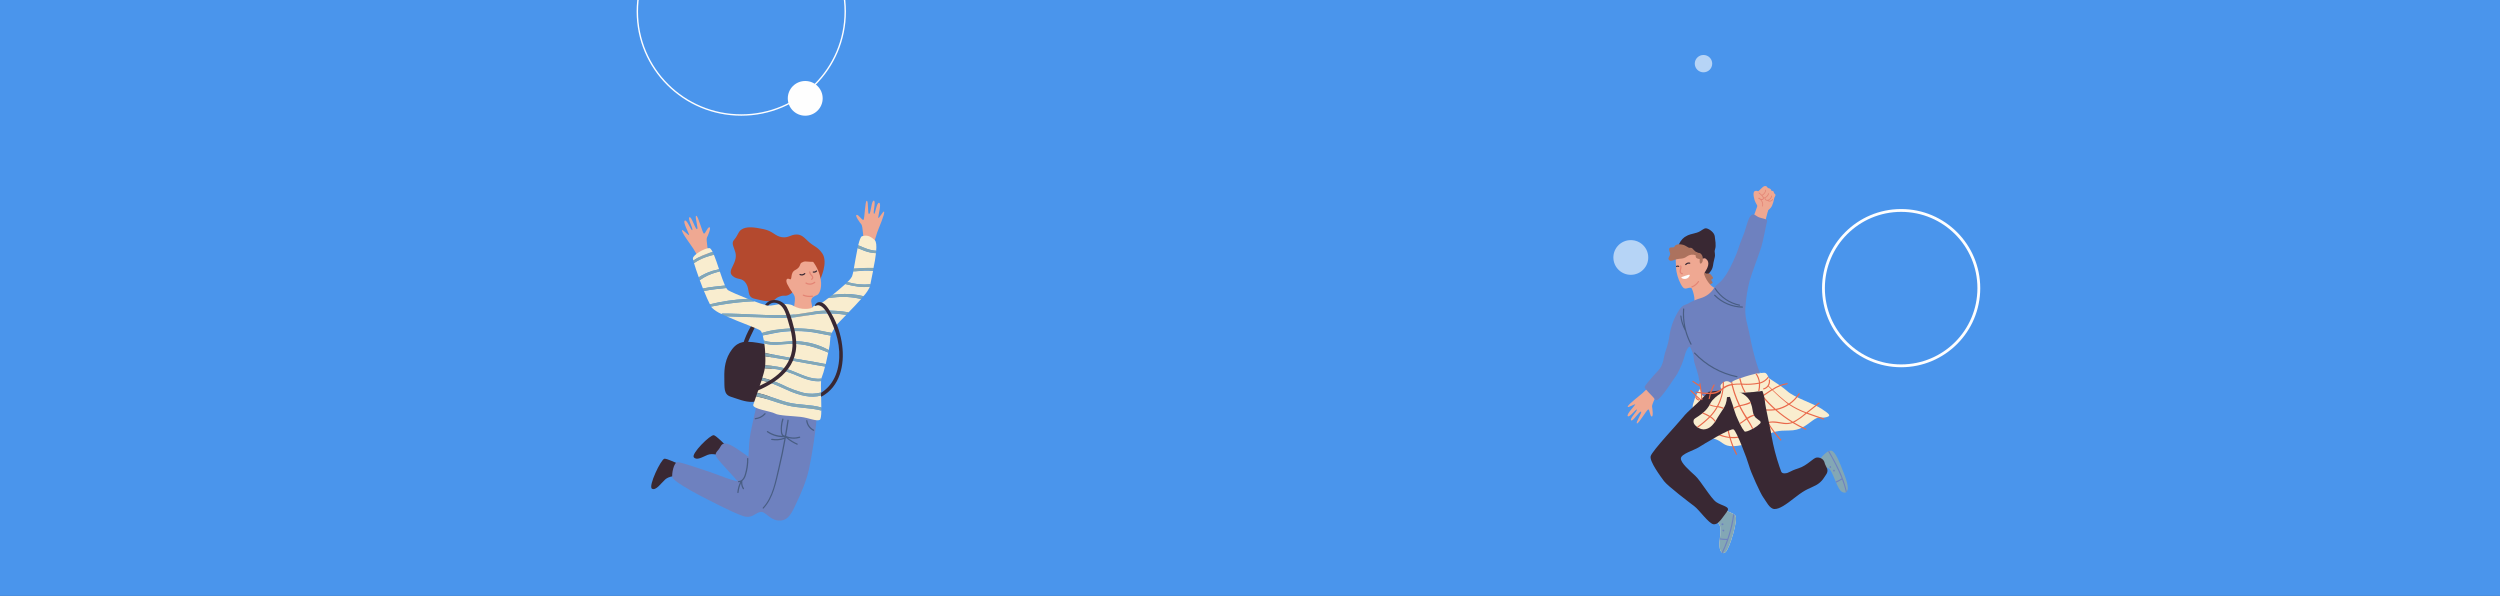 <svg width="860" height="205" viewBox="0 0 860 205" fill="none" xmlns="http://www.w3.org/2000/svg">
<rect x="0" y="0" width="860" height="205" fill="#333333" stroke="none"/>
<g clip-path="url(#clip0_593_6045)">
<rect width="860" height="205" fill="#4A95EC"/>
<circle cx="653.994" cy="99.12" r="26.724" stroke="#FEFEFE" stroke-width="0.972"/>
<g clip-path="url(#clip1_593_6045)">
<path d="M265.473 118.969C263.344 118.391 261.176 117.963 258.987 117.689C256.676 117.526 254.117 117.105 251.797 120.198C249.478 123.29 249.083 126.632 249.169 129.947C249.255 133.263 248.842 135.651 251.359 136.459C253.876 137.266 256.359 138.348 258.833 138.245C261.307 138.142 264.665 137.215 264.897 136.115C265.129 135.016 265.541 125.472 265.464 125.137C265.387 124.802 265.473 118.969 265.473 118.969Z" fill="#392833"/>
<path d="M254.855 120.858C255.826 117.165 257.321 113.127 259.855 110.172C260.233 109.734 260.842 110.293 260.619 110.765C258.901 114.201 257.132 117.431 256.152 121.211C256.106 121.383 255.992 121.529 255.838 121.618C255.683 121.706 255.5 121.73 255.328 121.683C255.156 121.636 255.009 121.523 254.921 121.369C254.832 121.214 254.808 121.03 254.855 120.858Z" fill="#392833"/>
<path d="M233.551 159.669C233.551 159.669 229.35 157.651 228.56 157.797C227.349 158.02 222.925 167.289 224.265 168.105C225.605 168.921 227.443 166.198 228.818 164.944C230.192 163.689 232.752 163.715 232.752 163.715L233.551 159.669Z" fill="#392833"/>
<path d="M249.598 153.14C249.598 153.14 246.333 149.816 245.543 149.704C244.323 149.498 237.692 156.095 238.671 157.306C239.65 158.517 241.643 157.212 243.37 156.499C245.096 155.786 247.484 156.679 247.484 156.679L249.598 153.14Z" fill="#392833"/>
<path d="M297.084 83.019C297.084 83.019 296.826 77.779 296.319 77.195C295.813 76.611 294 74.128 294.661 73.931C295.323 73.733 296.508 75.795 296.998 75.649C297.488 75.503 297.531 69.034 298.183 69.077C298.836 69.12 298.355 73.853 298.991 73.604C299.627 73.355 299.773 68.863 300.597 69.026C301.422 69.189 300.219 73.132 300.657 73.527C301.095 73.922 301.516 69.507 302.427 69.773C303.337 70.04 302.006 74.403 302.126 74.927C302.247 75.451 303.844 72.462 304.102 72.797C304.36 73.132 303.818 74.592 303.243 76.156C302.667 77.719 302.083 78.956 301.765 79.909C301.448 80.863 300.443 84.204 300.443 84.204L297.084 83.019Z" fill="#EFA892"/>
<path d="M243.774 87.562C243.774 87.562 242.812 82.408 243.182 81.73C243.551 81.051 244.728 78.208 244.041 78.173C243.353 78.139 242.683 80.398 242.168 80.364C241.653 80.329 240.132 74.041 239.496 74.239C238.861 74.436 240.433 78.921 239.754 78.826C239.076 78.732 237.907 74.385 237.177 74.737C236.447 75.089 238.483 78.646 238.148 79.135C237.813 79.625 236.361 75.424 235.571 75.888C234.78 76.352 237.048 80.295 237.04 80.793C237.031 81.291 234.78 78.792 234.626 79.178C234.471 79.565 235.313 80.896 236.215 82.245C237.117 83.594 237.985 84.71 238.517 85.561C239.05 86.411 240.785 89.426 240.785 89.426L243.774 87.562Z" fill="#EFA892"/>
<path d="M281.038 143.013C280.468 149.128 279.562 155.208 278.324 161.224C277.396 165.442 275.832 169.204 273.29 174.478C271.847 177.485 270.541 179.358 267.56 179.04C264.579 178.722 263.265 175.707 261.47 176.136C259.675 176.566 258.627 178.507 255.654 177.528C251.858 176.282 243.336 171.764 240.381 170.252C237.426 168.74 231.516 165.296 231.276 164.179C231.035 163.062 231.748 158.982 233.114 158.982C234.48 158.982 242.297 161.782 244.376 162.418C246.454 163.054 253.163 166.094 255.397 165.613C257.63 165.132 257.39 154.67 257.871 151.01C258.352 147.351 260.345 139.182 260.345 139.182L281.038 143.013Z" fill="#6E81BF"/>
<path d="M282.077 96.239C282.077 96.239 285.058 90.295 282.833 87.125C281.536 85.27 280.334 84.797 279.243 84.024C277.241 82.615 276.288 80.665 274.089 80.665C271.89 80.665 271.297 81.945 268.935 81.585C266.572 81.224 265.928 79.497 262.655 78.819C259.382 78.14 256.848 77.805 255.105 78.93C254.357 79.403 254.074 80.03 253.387 81.301C252.699 82.572 251.669 82.822 252.193 84.54C252.716 86.257 253.55 87.331 252.871 89.608C252.193 91.884 250.354 93.482 252.055 94.959C253.756 96.437 255.268 95.32 256.668 97.536C258.068 99.753 256.788 102.123 259.58 102.768C262.372 103.412 263.574 103.807 265.292 103.524C267.01 103.24 266.263 102.725 268.196 102.003C270.129 101.282 269.965 102.287 271.838 101.144C273.711 100.002 275.317 97.433 276.193 96.909C277.069 96.385 282.077 96.239 282.077 96.239Z" fill="#B4492E"/>
<path d="M278.211 88.344C280.015 90.098 281.329 92.292 282.025 94.71C283.125 98.601 281.939 101.092 281.115 101.47C280.29 101.848 279.01 102.2 279.044 103.643C279.224 104.994 279.538 106.323 279.981 107.612C279.981 107.612 276.081 109.33 275.394 109.433C274.706 109.536 272.731 107.715 272.731 107.715C272.731 107.715 273.744 103.36 273.366 102.028C272.988 100.697 271.236 99.211 270.282 98.592C269.329 97.974 268.152 96.737 268.204 95.406C268.255 94.074 267.937 91.291 269.922 89.856C271.906 88.422 274.878 87.15 275.995 87.15C276.847 87.286 277.629 87.707 278.211 88.344Z" fill="#EFA892"/>
<path d="M280.239 88.054C280.239 88.054 283.486 90.21 278.856 90.055C276.614 89.978 277.069 89.712 275.738 90.356C275.008 90.708 275.549 91.885 273.582 92.873C271.615 93.861 272.723 96.567 271.615 96.017C270.507 95.467 270.223 96.498 270.816 97.735C271.316 98.741 271.89 99.709 272.534 100.63L267.38 97.288L267.191 93.079C267.191 93.079 269.218 87.968 269.373 87.779C269.527 87.59 273.719 86.061 273.925 85.966C275.05 85.837 276.185 85.837 277.31 85.966C278.34 86.583 279.32 87.281 280.239 88.054Z" fill="#B4492E"/>
<path d="M266.46 163.611C266.46 163.611 255.379 155.433 252.235 153.586C248.842 151.585 248.24 152.908 247.682 153.947C247.124 154.987 246.17 155.425 246.17 156.524C246.17 157.624 251.599 162.958 254.554 166.472C256.505 168.732 258.703 170.767 261.108 172.536L266.46 163.611Z" fill="#6E81BF"/>
<path d="M288.356 101.239C287.712 101.29 287.059 101.35 286.415 101.428C287.935 100.225 289.533 98.851 290.805 97.717C293.614 98.404 296.491 99.048 299.274 98.576C298.702 99.783 297.952 100.898 297.05 101.883C294.212 101.162 291.27 100.944 288.356 101.239Z" fill="#F9EDCF"/>
<path d="M291.5 97.021C292.139 96.468 292.679 95.812 293.098 95.079C293.289 94.518 293.439 93.944 293.545 93.361C294.868 93.361 296.216 93.129 297.496 93.103C298.45 93.103 299.386 93.103 300.331 93.198C299.945 95.079 299.584 96.763 299.403 97.794C296.744 98.056 294.059 97.794 291.5 97.021Z" fill="#F9EDCF"/>
<path d="M274.449 129.336C276.871 130.367 279.766 131.449 282.446 131.106C282.386 132.059 282.403 133.468 282.446 135.023C280.479 135.538 278.418 135.576 276.433 135.135C273.954 134.488 271.549 133.581 269.26 132.429C267.015 131.358 264.663 130.528 262.242 129.955C262.552 128.967 262.809 128.074 262.964 127.378C263.017 127.157 263.057 126.933 263.084 126.708C264.494 126.697 265.902 126.807 267.293 127.034C269.758 127.527 272.159 128.3 274.449 129.336Z" fill="#F9EDCF"/>
<path d="M270.824 139.447C274.664 140.426 278.744 140.194 282.532 141.225C282.532 142.943 282.36 144.274 281.991 144.446C280.797 145.005 278.16 143.725 275.42 143.407C272.679 143.089 267.86 143.012 266.58 142.247C265.3 141.483 258.669 140.692 259.124 139.223C259.262 138.76 259.64 137.677 260.112 136.346C261.357 136.587 262.587 136.897 263.797 137.273C266.142 138.004 268.444 138.845 270.824 139.447Z" fill="#F9EDCF"/>
<path d="M293.717 92.407C294.094 90.354 294.533 87.605 295.014 85.346C295.795 85.672 296.594 85.999 297.419 86.291C298.672 86.767 299.996 87.034 301.336 87.081C301.164 88.679 300.855 90.517 300.477 92.192C299.773 92.192 299.068 92.192 298.372 92.192C296.869 92.149 295.28 92.372 293.717 92.407Z" fill="#F9EDCF"/>
<path d="M271.752 134.577C274.887 135.892 279.027 137.154 282.464 136.02C282.464 137.421 282.532 138.872 282.532 140.169C278.89 139.096 274.715 139.371 271.107 138.451C267.671 137.592 264.124 135.943 260.524 135.161C260.997 133.804 261.504 132.31 261.95 130.918C262.771 131.047 263.58 131.236 264.373 131.485C266.881 132.284 269.295 133.538 271.752 134.577Z" fill="#F9EDCF"/>
<path d="M240.191 88.568C239.933 88.697 239.254 89.169 238.473 89.607C238.403 89.373 238.363 89.13 238.352 88.886C238.438 87.64 242.347 85.338 244.022 85.338C244.348 85.338 244.726 85.853 245.13 86.678C244.391 86.867 243.661 87.099 242.965 87.348C242.015 87.693 241.088 88.101 240.191 88.568Z" fill="#F9EDCF"/>
<path d="M242.425 94.22C241.718 94.568 241.03 94.952 240.363 95.371C239.676 93.473 239.092 91.729 238.74 90.509C239.289 90.166 239.788 89.805 240.174 89.599C241.873 88.689 243.692 88.023 245.577 87.623C246.144 88.98 246.754 90.793 247.355 92.605C246.454 92.889 245.431 93.052 245.113 93.155C244.191 93.441 243.293 93.797 242.425 94.22Z" fill="#F9EDCF"/>
<path d="M240.723 96.375C242.412 95.165 244.303 94.267 246.307 93.721C246.642 93.635 247.123 93.523 247.613 93.377C248.231 95.224 248.841 96.993 249.399 98.222C246.874 98.488 244.314 98.737 241.806 99.227C241.436 98.273 241.067 97.311 240.723 96.375Z" fill="#F9EDCF"/>
<path d="M296.534 81.266C297.969 80.862 299.171 80.948 300.924 82.623C301.456 83.121 301.551 84.496 301.413 86.24C299.266 86.171 297.256 85.269 295.228 84.367C295.641 82.632 296.087 81.395 296.534 81.266Z" fill="#F9EDCF"/>
<path d="M250.438 99.813C251.297 100.346 254.338 101.651 257.311 102.837H256.769C252.534 103.05 248.329 103.665 244.211 104.675C243.618 103.55 242.896 101.909 242.166 100.105C244.692 99.607 247.269 99.332 249.846 99.074C249.984 99.363 250.186 99.616 250.438 99.813Z" fill="#F9EDCF"/>
<path d="M277.654 114.062C280.411 114.311 283.048 115.024 285.771 115.462C285.644 115.874 285.583 116.303 285.591 116.734C285.533 117.974 285.366 119.207 285.093 120.419C281.769 118.6 278.072 117.565 274.287 117.395C270.584 117.163 266.306 118.452 262.759 117.137C262.667 116.559 262.547 115.985 262.398 115.419C264.846 114.981 267.234 114.328 269.734 114.096C272.367 113.844 275.018 113.833 277.654 114.062Z" fill="#F9EDCF"/>
<path d="M259.536 103.669C260.964 104.255 262.438 104.724 263.943 105.069C265.936 105.31 266.339 104.665 269.372 104.588C272.404 104.511 273.022 105.275 273.022 105.275C274.278 105.959 275.691 106.299 277.12 106.263C279.697 106.263 279.86 105.275 279.86 105.275C280.482 105.209 281.091 105.058 281.673 104.829C282.82 104.147 283.917 103.383 284.954 102.544C285.572 102.458 286.2 102.389 286.818 102.329C289.954 101.945 293.134 102.126 296.207 102.862C294.901 104.365 293.355 105.988 291.912 107.44C289.14 106.976 286.329 106.781 283.519 106.856C279.705 107.002 276.003 108.059 272.198 108.291C264.346 108.772 256.435 107.835 248.575 107.87C248.511 107.866 248.447 107.878 248.388 107.905C248.33 107.932 248.279 107.973 248.24 108.024C247.002 107.519 245.869 106.788 244.898 105.868C244.8 105.738 244.708 105.604 244.623 105.464C248.821 104.607 253.071 104.033 257.345 103.746C258.093 103.703 258.814 103.686 259.536 103.669Z" fill="#F9EDCF"/>
<path d="M271.924 109.262C275.738 109.056 279.44 108.016 283.246 107.827C285.875 107.765 288.505 107.931 291.105 108.325C289.302 110.172 287.884 111.598 287.747 111.873C287.498 112.38 286.673 113.359 286.123 114.536C285.006 114.373 283.881 114.115 282.687 113.883C280.344 113.404 277.965 113.116 275.575 113.024C273.03 112.915 270.48 113.03 267.955 113.368C265.969 113.567 264.009 113.97 262.105 114.57C262.013 114.245 261.838 113.95 261.598 113.711C260.739 113.033 254.563 110.894 249.942 108.832C253.489 109.013 257.054 109.038 260.593 109.142C264.382 109.262 268.161 109.451 271.924 109.262Z" fill="#F9EDCF"/>
<path d="M271.761 118.29C276.52 118.127 280.651 119.458 284.912 121.296C284.646 122.585 284.337 123.959 284.053 125.239C280.17 124.457 276.228 123.873 272.336 123.178C269.312 122.645 266.28 121.975 263.239 121.46C263.179 120.317 263.076 119.166 262.93 118.109C265.662 119.037 268.797 118.393 271.761 118.29Z" fill="#F9EDCF"/>
<path d="M283.804 126.098C283.511 127.409 283.121 128.695 282.635 129.947C282.595 130.031 282.566 130.121 282.55 130.213C278.864 130.711 275.36 128.607 271.821 127.327C269.063 126.328 266.162 125.783 263.23 125.712C263.298 124.66 263.312 123.605 263.273 122.551C266.417 123.118 269.596 123.547 272.722 124.106C276.382 124.724 280.084 125.514 283.804 126.098Z" fill="#F9EDCF"/>
<path d="M282.532 140.185C282.532 140.554 282.532 140.906 282.532 141.241C278.744 140.21 274.664 140.442 270.824 139.463C268.444 138.862 266.142 138.02 263.797 137.29C262.587 136.913 261.357 136.603 260.112 136.362C260.241 135.975 260.378 135.58 260.524 135.168C264.124 135.95 267.68 137.582 271.107 138.458C274.715 139.369 278.907 139.094 282.532 140.185Z" fill="#83A7B5"/>
<path d="M276.45 135.135C278.435 135.576 280.496 135.538 282.463 135.023V136.02C279.027 137.136 274.886 135.891 271.751 134.577C269.294 133.537 266.915 132.283 264.372 131.476C263.58 131.227 262.77 131.037 261.95 130.909C262.061 130.582 262.156 130.264 262.259 129.955C264.679 130.529 267.032 131.358 269.277 132.429C271.566 133.582 273.97 134.489 276.45 135.135Z" fill="#83A7B5"/>
<path d="M282.55 130.213C282.499 130.497 282.464 130.784 282.447 131.072C279.767 131.416 276.872 130.334 274.449 129.303C272.164 128.273 269.769 127.507 267.311 127.018C265.92 126.79 264.512 126.681 263.102 126.691C263.145 126.382 263.179 126.047 263.205 125.678C266.137 125.749 269.038 126.294 271.795 127.293C275.36 128.607 278.865 130.737 282.55 130.213Z" fill="#83A7B5"/>
<path d="M275.599 112.973C277.989 113.065 280.368 113.352 282.711 113.832C283.88 114.064 285.005 114.322 286.147 114.485C286.003 114.789 285.886 115.105 285.795 115.43C283.072 114.992 280.435 114.279 277.678 114.03C275.043 113.789 272.392 113.789 269.758 114.03C267.258 114.262 264.87 114.889 262.422 115.353C262.347 115.062 262.259 114.775 262.155 114.494C264.059 113.893 266.019 113.49 268.005 113.291C270.522 112.963 273.063 112.857 275.599 112.973Z" fill="#83A7B5"/>
<path d="M257.312 102.818C258.068 103.11 258.816 103.402 259.537 103.677C258.816 103.677 258.094 103.677 257.381 103.746C253.107 104.033 248.856 104.607 244.659 105.464C244.522 105.241 244.376 104.983 244.212 104.674C248.331 103.664 252.536 103.048 256.771 102.836L257.312 102.818Z" fill="#83A7B5"/>
<path d="M286.818 102.33C286.2 102.39 285.573 102.458 284.954 102.544C285.418 102.192 285.899 101.814 286.389 101.428C287.033 101.35 287.686 101.29 288.33 101.239C291.245 100.955 294.188 101.185 297.023 101.917C296.766 102.226 296.491 102.544 296.164 102.862C293.105 102.131 289.941 101.951 286.818 102.33Z" fill="#83A7B5"/>
<path d="M290.779 97.715L291.5 97.019C294.061 97.781 296.746 98.032 299.403 97.758C299.403 97.956 299.343 98.136 299.326 98.282C299.31 98.393 299.284 98.502 299.249 98.609C296.466 99.047 293.588 98.403 290.779 97.715Z" fill="#83A7B5"/>
<path d="M249.4 98.205C249.533 98.499 249.682 98.786 249.847 99.064C247.27 99.322 244.693 99.597 242.167 100.095L241.806 99.236C244.315 98.721 246.875 98.471 249.4 98.205Z" fill="#83A7B5"/>
<path d="M240.724 96.377C240.595 96.042 240.475 95.716 240.363 95.389C241.03 94.97 241.718 94.585 242.425 94.238C243.293 93.815 244.192 93.459 245.114 93.173C245.431 93.07 246.454 92.906 247.356 92.623L247.613 93.379C247.124 93.525 246.643 93.637 246.308 93.723C244.303 94.269 242.413 95.167 240.724 96.377Z" fill="#83A7B5"/>
<path d="M238.739 90.509C238.636 90.165 238.559 89.856 238.499 89.65C239.254 89.212 239.933 88.739 240.217 88.611C241.122 88.142 242.057 87.735 243.017 87.391C243.713 87.142 244.443 86.91 245.182 86.721C245.319 86.996 245.465 87.313 245.603 87.666C243.717 88.066 241.898 88.731 240.199 89.641C239.787 89.805 239.289 90.165 238.739 90.509Z" fill="#83A7B5"/>
<path d="M272.233 108.29C276.038 108.058 279.741 107.002 283.555 106.856C286.365 106.78 289.175 106.976 291.947 107.44L291.088 108.299C288.488 107.905 285.858 107.738 283.228 107.8C279.423 107.989 275.721 109.029 271.907 109.235C268.093 109.441 264.364 109.235 260.602 109.115C257.063 109.012 253.498 108.986 249.95 108.806C249.358 108.539 248.791 108.282 248.232 108.015C248.271 107.964 248.322 107.923 248.381 107.896C248.439 107.869 248.503 107.857 248.567 107.861C256.47 107.835 264.382 108.771 272.233 108.29Z" fill="#83A7B5"/>
<path d="M274.285 117.395C278.072 117.568 281.768 118.605 285.092 120.427C285.035 120.708 284.974 120.994 284.911 121.287C280.616 119.448 276.519 118.117 271.76 118.28C268.796 118.383 265.661 119.027 262.895 118.091C262.852 117.756 262.809 117.438 262.758 117.129C266.305 118.452 270.583 117.163 274.285 117.395Z" fill="#83A7B5"/>
<path d="M284.018 125.239C283.949 125.531 283.88 125.815 283.803 126.098C280.083 125.514 276.381 124.758 272.687 124.106C269.569 123.547 266.391 123.118 263.238 122.551C263.238 122.19 263.238 121.821 263.195 121.451C266.236 121.975 269.268 122.645 272.292 123.169C276.192 123.865 280.135 124.458 284.018 125.239Z" fill="#83A7B5"/>
<path d="M293.51 93.325C293.562 93.033 293.622 92.733 293.682 92.406C295.245 92.406 296.835 92.148 298.381 92.148C299.077 92.148 299.781 92.148 300.485 92.148C300.417 92.475 300.356 92.801 300.296 93.119C299.351 93.059 298.415 93.007 297.462 93.025C296.216 93.093 294.867 93.308 293.51 93.325Z" fill="#83A7B5"/>
<path d="M295.013 85.347C295.082 85.011 295.159 84.676 295.228 84.367C297.255 85.226 299.266 86.171 301.413 86.24C301.413 86.515 301.413 86.798 301.336 87.099C299.996 87.052 298.672 86.785 297.419 86.308C296.594 85.999 295.795 85.673 295.013 85.347Z" fill="#83A7B5"/>
<path d="M282.438 135.135C287.265 132.12 288.94 126.605 288.7 120.996C288.533 117.963 287.835 114.982 286.638 112.191C285.779 110.138 283.486 103.91 280.539 105.164C279.869 105.448 280.754 104.125 281.501 103.979C283.546 103.566 284.937 106.066 286.097 108.05C288.025 111.385 289.258 115.076 289.722 118.9C290.581 125.548 288.923 133.03 282.678 136.381C282.604 136.422 282.522 136.448 282.438 136.458V135.135Z" fill="#392833"/>
<path d="M255.551 134.835C262.26 132.722 270 129.337 272.147 121.95C273.264 118.127 272.259 114.133 271.091 110.439C270.558 108.721 270.111 106.694 268.857 105.362C267.414 103.825 265.516 103.696 264.261 105.113C264.261 105.113 264.021 105.113 263.737 105.045C263.454 104.976 263.179 104.916 263.179 104.916C264.828 102.27 269.046 102.82 270.67 105.672C271.635 107.621 272.371 109.677 272.86 111.796C273.606 114.18 273.96 116.669 273.908 119.167C273.401 128.822 263.987 133.546 255.869 136.098C255.096 136.338 254.761 135.084 255.551 134.835Z" fill="#392833"/>
<path d="M262.398 174.633C265.834 170.973 266.693 165.381 267.818 160.691C268.574 157.478 269.238 154.251 269.811 151.01C268.402 151.504 266.889 151.622 265.421 151.353C265.146 151.302 265.267 150.881 265.542 150.933C267.004 151.198 268.512 151.053 269.897 150.512V150.391C267.758 150.495 265.645 149.891 263.884 148.673C263.652 148.51 263.884 148.132 264.107 148.295C265.579 149.308 267.312 149.875 269.098 149.928C268.795 149.549 268.626 149.081 268.617 148.596C268.47 147.087 268.634 145.564 269.098 144.121C269.184 143.854 269.605 143.966 269.519 144.241C269.249 145.077 269.079 145.942 269.012 146.818C268.969 147.522 268.806 149.627 269.802 149.799C269.854 149.777 269.913 149.777 269.965 149.799H270.026C270.329 148.035 270.615 146.268 270.885 144.499C270.885 144.224 271.34 144.344 271.305 144.619C271.048 146.406 270.773 148.201 270.446 149.988C271.901 150.592 273.522 150.665 275.025 150.194C275.291 150.117 275.403 150.537 275.137 150.615C273.836 151.021 272.446 151.041 271.134 150.675C272.112 151.457 273.19 152.107 274.338 152.608C274.595 152.719 274.338 153.089 274.123 152.977C272.746 152.379 271.471 151.571 270.343 150.58C269.699 154.248 268.952 157.899 268.076 161.524C266.967 166.077 266.04 171.3 262.741 174.847C262.518 175.148 262.209 174.839 262.398 174.633Z" fill="#485D83"/>
<path d="M277.756 144.704C277.84 145.37 278.09 146.003 278.481 146.548C278.873 147.092 279.394 147.53 279.998 147.822C280.247 147.943 279.998 148.321 279.774 148.2C279.106 147.869 278.531 147.375 278.102 146.764C277.673 146.154 277.403 145.446 277.318 144.704C277.283 144.429 277.721 144.429 277.756 144.704Z" fill="#485D83"/>
<path d="M259.82 143.819C261.054 143.688 262.194 143.099 263.016 142.17C263.205 141.963 263.514 142.273 263.325 142.479C262.418 143.485 261.168 144.116 259.82 144.248C259.537 144.283 259.537 143.845 259.82 143.819Z" fill="#485D83"/>
<path d="M254.615 165.82C254.439 165.874 254.257 165.905 254.074 165.915C253.79 165.915 253.79 165.494 254.074 165.476C255.792 165.399 256.247 163.243 256.556 161.886C256.865 160.516 257.012 159.115 256.994 157.711C257.004 157.66 257.032 157.615 257.072 157.582C257.111 157.549 257.162 157.531 257.213 157.531C257.265 157.531 257.315 157.549 257.355 157.582C257.395 157.615 257.422 157.66 257.432 157.711C257.47 159.689 257.18 161.66 256.573 163.544C256.365 164.307 255.927 164.988 255.319 165.494C255.337 165.513 255.352 165.536 255.36 165.561C255.369 165.586 255.373 165.613 255.371 165.64C255.286 166.465 255.483 167.294 255.929 167.993C256.075 168.234 255.706 168.449 255.551 168.217C255.175 167.617 254.96 166.931 254.924 166.224C254.458 167.229 254.167 168.307 254.065 169.411C254.065 169.686 253.61 169.694 253.635 169.411C253.735 168.163 254.067 166.945 254.615 165.82Z" fill="#485D83"/>
<path d="M278.735 93.498C278.81 93.88 278.995 94.233 279.267 94.512C279.452 94.676 279.603 94.874 279.714 95.096C279.8 95.309 279.804 95.547 279.724 95.763C279.645 95.978 279.488 96.157 279.285 96.264C279.236 96.286 279.181 96.289 279.131 96.273C279.08 96.257 279.037 96.222 279.01 96.176C278.984 96.13 278.975 96.076 278.986 96.024C278.997 95.972 279.027 95.926 279.07 95.895C279.766 95.465 279.01 94.924 278.726 94.546C278.517 94.271 278.375 93.95 278.314 93.61C278.254 93.343 278.675 93.223 278.735 93.498Z" fill="#E38474"/>
<path d="M277.361 97.175C277.784 97.436 278.278 97.554 278.773 97.514C279.267 97.474 279.736 97.277 280.11 96.952C280.325 96.78 280.634 97.081 280.42 97.261C279.974 97.651 279.416 97.89 278.827 97.942C278.237 97.995 277.645 97.859 277.138 97.553C277.099 97.519 277.073 97.472 277.065 97.42C277.057 97.369 277.067 97.316 277.093 97.271C277.12 97.226 277.161 97.192 277.21 97.175C277.259 97.157 277.313 97.157 277.361 97.175Z" fill="#E38474"/>
<path d="M279.766 93.378C279.94 93.414 280.12 93.404 280.289 93.348C280.458 93.292 280.609 93.193 280.728 93.06C280.925 92.863 281.192 93.198 281.003 93.404C280.842 93.562 280.646 93.68 280.431 93.748C280.216 93.817 279.988 93.834 279.766 93.799C279.482 93.799 279.525 93.326 279.766 93.378Z" fill="#392833"/>
<path d="M275.307 94.239C275.53 94.345 275.78 94.378 276.022 94.333C276.264 94.288 276.486 94.168 276.656 93.99C276.845 93.784 277.189 94.041 277 94.248C276.773 94.503 276.471 94.679 276.137 94.75C275.803 94.821 275.455 94.784 275.144 94.643C274.887 94.531 275.05 94.127 275.307 94.239Z" fill="#392833"/>
<path d="M276.399 101.333C277.358 101.742 278.415 101.861 279.44 101.677C279.715 101.677 279.818 102.055 279.535 102.107C278.435 102.306 277.3 102.181 276.27 101.746C276.013 101.634 276.141 101.222 276.399 101.333Z" fill="#E38474"/>
</g>
<g clip-path="url(#clip2_593_6045)">
<path d="M570.32 134.787C570.32 134.787 568.15 139.167 568.302 139.871C568.455 140.576 568.799 143.427 568.174 143.282C567.55 143.138 567.518 140.936 567.045 140.84C566.573 140.744 563.61 145.989 563.098 145.645C562.585 145.3 565.123 141.681 564.491 141.593C563.858 141.505 561.704 145.108 561.104 144.596C560.503 144.083 563.274 141.393 563.098 140.904C562.921 140.416 560.551 143.771 559.959 143.162C559.366 142.554 562.361 139.583 562.513 139.159C562.665 138.734 559.983 140.384 559.935 139.959C559.887 139.535 560.984 138.63 562.145 137.613C563.306 136.596 564.355 135.852 565.051 135.211C565.748 134.57 568.062 132.32 568.062 132.32L570.32 134.787Z" fill="#EFA892"/>
<path d="M604.873 69.928L602.887 75.469L606.931 77.303L608.204 72.434L607.684 70.528L604.873 69.928Z" fill="#EFA892"/>
<path d="M626.085 157.952L626.662 160.827C627.211 160.618 627.818 160.618 628.368 160.827C628.57 160.886 628.767 160.959 628.96 161.043C629.705 161.363 630.45 163.205 631.218 165.047C631.218 165.127 631.29 165.215 631.322 165.303L631.466 165.655C631.523 165.784 631.579 165.904 631.627 166.032C632.251 167.489 632.892 168.786 633.572 169.147C633.925 169.392 634.355 169.5 634.782 169.451C634.862 169.436 634.939 169.403 635.006 169.355L635.102 169.259C635.174 169.179 635.238 169.091 635.294 169.019C635.537 168.697 635.659 168.3 635.638 167.898C635.678 165.96 634.109 162.396 633.653 161.243C633.196 160.09 631.547 155.422 630.009 155.038C629.879 155.014 629.746 155.014 629.617 155.038C629.518 155.047 629.422 155.069 629.329 155.102H629.232L629.024 155.182L628.856 155.262C627.884 155.893 627.03 156.69 626.334 157.616C626.182 157.816 626.085 157.952 626.085 157.952Z" fill="#83A7B5"/>
<path d="M604.047 127.316C604.047 127.316 612.295 132.241 614.785 134.523C617.275 136.805 623.929 138.807 626.684 140.665C629.439 142.523 630.071 143.067 628.157 143.539C626.244 144.012 625.979 142.843 623.489 144.693C620.999 146.542 619.197 148.088 615.482 148.088C611.766 148.088 609.876 148.344 606.673 150.322C603.47 152.3 597.913 153.773 595.095 153.453C592.276 153.132 592.156 151.155 588.32 150.642C584.485 150.13 581.57 141.401 582.427 138.951C583.284 136.501 582.683 137.422 583.964 135.116C584.559 133.928 585.426 132.897 586.495 132.108C587.563 131.319 588.804 130.794 590.114 130.575C593.149 129.999 604.047 127.316 604.047 127.316Z" fill="#F9EDCF"/>
<path d="M588.769 140.098C585.902 138.905 583.668 136.686 581.506 134.532C581.468 134.495 581.446 134.444 581.445 134.391C581.444 134.338 581.465 134.286 581.502 134.248C581.539 134.21 581.59 134.188 581.643 134.187C581.696 134.187 581.748 134.207 581.786 134.244C584.068 136.51 586.454 138.889 589.561 139.97C590.917 140.42 592.356 140.562 593.773 140.386C593.851 138.794 594.057 137.212 594.39 135.654C594.446 135.397 594.838 135.501 594.782 135.758C594.464 137.264 594.261 138.793 594.174 140.33C595.856 140.048 597.513 139.633 599.13 139.089C600.819 138.587 602.463 137.947 604.047 137.175C603.919 136.791 603.798 136.374 603.678 136.006C603.598 135.758 603.991 135.645 604.071 135.902C604.151 136.158 604.295 136.63 604.423 136.999C604.92 136.743 605.416 136.462 605.904 136.198C604.971 135.044 604.1 133.841 603.294 132.595L602.309 133.075C600.19 134.15 597.896 134.836 595.535 135.101C590.806 135.563 586.075 134.238 582.274 131.386C582.074 131.233 582.275 130.881 582.483 131.033C586.307 133.912 591.092 135.211 595.847 134.661C598.373 134.295 600.814 133.482 603.054 132.258L602.525 131.458C602.389 131.233 602.742 131.033 602.878 131.257C603.014 131.482 603.238 131.826 603.414 132.106C604.287 131.674 605.152 131.249 606.025 130.857L603.486 128.455C603.294 128.271 603.582 127.982 603.774 128.167C604.647 128.967 605.52 129.872 606.393 130.737C607.722 130.152 607.994 130.513 606.713 131.065C607.666 132.002 608.619 132.947 609.58 133.876C611.139 132.803 612.917 132.09 614.785 131.786C615.041 131.786 615.041 132.162 614.785 132.194C613.024 132.475 611.349 133.148 609.884 134.164C611.293 135.509 612.735 136.815 614.248 138.016C614.609 138.312 614.993 138.576 615.369 138.816C616.715 137.893 617.862 136.709 618.74 135.333C618.884 135.117 619.237 135.333 619.093 135.541C618.21 136.919 617.071 138.115 615.738 139.065C617.518 140.199 619.416 141.136 621.399 141.859L625.611 138.504C625.811 138.344 626.099 138.632 625.899 138.792L621.839 141.995C623.673 142.684 625.547 143.285 627.396 143.925C627.637 144.013 627.533 144.406 627.284 144.318C625.354 143.645 623.385 143.028 621.455 142.3C620.269 143.325 618.999 144.249 617.659 145.062C617.491 145.158 617.315 145.238 617.147 145.318C618.491 146.121 619.881 146.843 621.311 147.48C621.543 147.585 621.311 147.937 621.103 147.833C619.585 147.145 618.11 146.37 616.682 145.511C615.696 145.865 614.639 145.98 613.6 145.847C611.87 145.647 610.164 145.118 608.419 145.511C609.68 147.534 611.122 149.44 612.727 151.204C612.895 151.404 612.615 151.684 612.439 151.492C610.8 149.67 609.332 147.703 608.05 145.615C605.448 146.351 603.398 148.361 601.02 149.618C599.273 150.501 597.316 150.881 595.367 150.715C595.914 152.596 596.641 154.419 597.537 156.161C597.657 156.393 597.304 156.593 597.184 156.361C596.251 154.545 595.5 152.64 594.942 150.675C594.128 150.589 593.324 150.425 592.54 150.187C588.993 149.122 586.03 146.792 583.163 144.582C582.955 144.422 583.243 144.133 583.444 144.294C586.735 146.872 590.65 149.715 594.806 150.291C594.467 149.064 594.2 147.818 594.005 146.56C592.999 146.533 591.999 146.387 591.027 146.127C587.76 145.27 584.909 143.341 582.146 141.467C581.93 141.323 582.146 140.97 582.355 141.115C585.381 143.172 588.56 145.343 592.236 145.975C592.804 146.078 593.38 146.137 593.957 146.151C593.724 144.395 593.646 142.621 593.725 140.85C592.036 141.019 590.331 140.761 588.769 140.098ZM604.599 137.439C605 138.6 605.448 139.737 605.952 140.842C607.394 140.754 608.851 140.954 610.293 140.754C608.84 139.441 607.481 138.028 606.225 136.526C605.648 136.863 605.152 137.159 604.599 137.439ZM609.187 133.82L606.377 131.113C605.464 131.522 604.559 131.962 603.662 132.402C604.473 133.635 605.347 134.824 606.281 135.966C606.713 135.702 607.138 135.429 607.562 135.165C608.147 134.757 608.731 134.364 609.324 133.972L609.187 133.82ZM614.456 138.552C612.774 137.206 611.17 135.765 609.652 134.236C608.619 134.909 607.618 135.637 606.593 136.302C607.896 137.861 609.315 139.32 610.837 140.666C612.323 140.378 613.741 139.813 615.017 139.001C614.817 138.84 614.617 138.704 614.456 138.552ZM616.787 145.062C618.33 144.276 619.758 143.282 621.03 142.108H621.071C619.084 141.375 617.188 140.418 615.417 139.257C614.823 139.649 614.196 139.989 613.544 140.274C612.796 140.601 612.018 140.853 611.221 141.026C612.953 142.52 614.803 143.87 616.755 145.062H616.787ZM608.259 145.15C609.233 144.942 610.236 144.909 611.221 145.054C612.911 145.278 614.625 145.799 616.306 145.246C614.327 144.021 612.452 142.633 610.701 141.099L610.18 141.179C608.835 141.355 607.498 141.179 606.177 141.243C606.785 142.583 607.47 143.888 608.227 145.15H608.259ZM595.239 150.267C597.256 150.484 599.291 150.076 601.068 149.098C603.246 147.921 605.144 146.183 607.474 145.359C607.578 145.318 607.69 145.294 607.794 145.262C607.015 143.968 606.31 142.632 605.68 141.259C602.613 141.531 601.156 144.462 598.522 145.623C597.238 146.2 595.846 146.498 594.438 146.496C594.624 147.768 594.892 149.028 595.239 150.267ZM594.398 146.087C595.457 146.095 596.511 145.935 597.521 145.615C599.234 145.046 600.419 143.917 601.733 142.748C602.724 141.757 604.006 141.109 605.392 140.898H605.528C605.056 139.833 604.623 138.744 604.239 137.639C602.046 138.627 599.775 139.43 597.449 140.042C596.374 140.366 595.277 140.607 594.166 140.762C594.082 142.54 594.157 144.322 594.39 146.087H594.398Z" fill="#E9684A"/>
<path d="M591.749 181.151C591.925 182.447 591.89 183.764 591.645 185.05C591.641 185.09 591.641 185.13 591.645 185.17C591.645 185.258 591.645 185.354 591.605 185.443C591.605 185.443 591.605 185.507 591.605 185.547C591.605 185.587 591.605 185.635 591.605 185.675L591.533 186.187C591.301 187.789 591.629 189.478 592.334 190.063C592.436 190.15 592.556 190.213 592.686 190.247C592.773 190.267 592.863 190.267 592.95 190.247C593.07 190.231 593.184 190.19 593.287 190.127C593.385 190.078 593.477 190.016 593.559 189.943C595.04 188.718 598.051 178.436 596.938 177.323C596.838 177.217 596.728 177.12 596.61 177.035L596.522 176.971C596.434 176.905 596.343 176.843 596.249 176.786L596.161 176.738C595.525 176.387 594.854 176.102 594.16 175.89C593.575 175.705 593.151 175.609 593.151 175.609L590.132 178.692C590.446 179.058 590.74 179.44 591.013 179.837C591.337 180.226 591.586 180.671 591.749 181.151Z" fill="#F9EDCF"/>
<path d="M591.749 181.151C591.925 182.447 591.89 183.764 591.645 185.05C591.641 185.09 591.641 185.13 591.645 185.17C591.645 185.258 591.645 185.354 591.605 185.443C591.605 185.443 591.605 185.507 591.605 185.547C591.605 185.587 591.605 185.635 591.605 185.675L591.533 186.187C591.301 187.789 591.629 189.478 592.334 190.063C592.436 190.15 592.556 190.213 592.686 190.247C592.773 190.267 592.863 190.267 592.95 190.247C593.07 190.231 593.184 190.19 593.287 190.127C593.385 190.078 593.477 190.016 593.559 189.943C595.04 188.718 598.051 178.436 596.938 177.323C596.838 177.217 596.728 177.12 596.61 177.035L596.522 176.971C596.434 176.905 596.343 176.843 596.249 176.786L596.161 176.738C595.525 176.387 594.854 176.102 594.16 175.89C593.575 175.705 593.151 175.609 593.151 175.609L590.132 178.692C590.446 179.058 590.74 179.44 591.013 179.837C591.337 180.226 591.586 180.671 591.749 181.151Z" fill="#83A7B5"/>
<path d="M604.897 71.463C604.897 71.463 604.232 70.166 603.88 69.581C603.527 68.997 602.759 66.21 603.575 65.794C603.747 65.69 603.943 65.635 604.144 65.635C604.344 65.635 604.541 65.69 604.712 65.794C605.049 65.946 606.314 63.992 607.171 63.992C607.763 63.992 607.835 64.256 608.06 64.545C608.284 64.833 608.788 64.697 609.125 65.097C609.461 65.498 609.381 65.722 609.381 65.722C609.5 65.662 609.636 65.645 609.766 65.675C609.896 65.704 610.011 65.777 610.093 65.882C610.21 66.051 610.269 66.253 610.262 66.459C610.262 66.459 610.886 66.787 610.742 67.259C610.624 67.561 610.488 67.855 610.334 68.14C610.334 68.252 609.893 70.638 609.125 71.487C608.356 72.336 608.644 71.823 608.204 72.448C607.763 73.073 607.723 73.249 607.619 73.249C607.515 73.249 604.897 71.463 604.897 71.463Z" fill="#EFA892"/>
<path d="M577.351 84.685C577.695 83.426 578.458 82.322 579.513 81.554C581.17 80.481 581.915 80.593 583.693 80.041C585.47 79.488 586.007 78.375 587.024 78.559C588.041 78.744 589.746 80.049 589.874 81.274C590.002 82.499 590.427 84.397 589.986 85.71C589.546 87.023 590.315 87.087 589.746 89.001C589.178 90.915 589.49 92.076 588.345 93.477C587.2 94.879 587.368 94.855 586.167 94.174C584.966 93.493 582.708 90.522 582.644 90.386C582.58 90.25 577.351 84.685 577.351 84.685Z" fill="#392833"/>
<path d="M587.112 94.157C587.112 94.157 588.089 93.869 588.537 94.469C588.985 95.07 589.738 95.719 588.913 96.015C588.089 96.311 589.618 97.016 589.017 97.432C588.417 97.849 587.328 98.393 587.048 98.097C586.501 97.419 586.043 96.674 585.686 95.879C585.572 95.121 585.663 94.347 585.951 93.637C586.35 93.782 586.738 93.956 587.112 94.157Z" fill="#AC725E"/>
<path d="M576.454 89.424C576.454 89.824 576.454 90.361 576.518 91.025C576.518 91.025 576.518 91.025 576.518 91.073C576.514 91.143 576.514 91.212 576.518 91.282C576.518 91.322 576.518 91.354 576.518 91.394V91.538C576.522 91.556 576.522 91.576 576.518 91.594C576.518 91.706 576.518 91.818 576.518 91.93C576.68 93.962 577.252 95.939 578.199 97.744C578.744 98.665 579.16 99.569 580.361 99.177C580.553 99.113 581.426 98.833 581.787 99.049C582.371 99.409 583.997 105.359 581.787 104.358C581.668 104.358 581.551 104.392 581.45 104.456C581.35 104.52 581.269 104.611 581.218 104.718L580.938 104.854C579.953 105.303 580.537 106.856 581.514 106.456C581.636 106.639 581.821 106.771 582.035 106.824C582.639 106.999 583.275 107.029 583.893 106.912C585.638 107.329 588.825 106.288 589.658 105.887C591.163 105.159 593.045 103.685 593.261 101.964C593.438 101.483 593.541 100.978 593.566 100.466C593.574 100.376 593.574 100.285 593.566 100.194C593.616 100.086 593.639 99.968 593.633 99.849C593.626 99.73 593.589 99.614 593.526 99.513C593.463 99.412 593.376 99.328 593.272 99.269C593.169 99.211 593.052 99.179 592.933 99.177C592.092 99.177 591.251 99.505 590.467 99.273C589.894 99.129 589.363 98.855 588.913 98.472C588.677 98.286 588.457 98.08 588.257 97.856C587.349 96.845 586.657 95.66 586.223 94.373C586.223 94.293 586.175 94.212 586.159 94.14L586.391 93.788C587.456 92.187 588.409 90.225 586.855 89.04C586.698 88.912 586.502 88.841 586.299 88.841C586.096 88.841 585.899 88.912 585.742 89.04C585.144 88.594 584.647 88.026 584.285 87.374C584.223 87.24 584.129 87.123 584.01 87.034C583.892 86.946 583.753 86.888 583.607 86.867C583.46 86.845 583.311 86.861 583.172 86.912C583.033 86.962 582.909 87.047 582.812 87.158C581.865 87.051 580.906 87.149 580.001 87.446C579.203 87.702 578.458 88.098 577.799 88.615C577.687 88.516 577.551 88.451 577.404 88.425C577.257 88.4 577.106 88.416 576.968 88.472C576.83 88.528 576.71 88.621 576.622 88.741C576.534 88.861 576.481 89.003 576.47 89.152C576.457 89.242 576.452 89.333 576.454 89.424Z" fill="#EFA892"/>
<path d="M574.42 87.839C574.812 87.038 574.131 86.621 574.195 85.669C574.26 84.716 575.797 85.404 576.005 84.868C576.213 84.331 576.886 83.827 578.544 84.115C580.201 84.403 580.537 85.34 581.41 85.252C582.283 85.164 582.355 85.869 583.268 86.541C584.181 87.214 584.469 86.854 584.933 87.158C585.236 87.384 585.47 87.689 585.611 88.039C585.752 88.389 585.795 88.771 585.734 89.144C585.78 89.39 585.768 89.644 585.699 89.884C585.629 90.125 585.504 90.346 585.334 90.529C584.773 90.978 584.637 90.385 584.693 89.48C584.709 89.355 584.709 89.229 584.693 89.104C584.29 89.098 583.897 88.973 583.564 88.743C583.457 88.613 583.379 88.461 583.337 88.298C583.294 88.135 583.287 87.965 583.316 87.799C582.814 87.611 582.274 87.553 581.743 87.628C581.213 87.704 580.711 87.911 580.281 88.231C579.008 89.192 577.983 88.888 576.878 89.144C575.773 89.4 575.012 89.945 574.428 89.632C573.563 89.112 574.051 88.663 574.42 87.839Z" fill="#AC725E"/>
<path d="M607.731 75.634C607.202 75.218 606.361 75.21 605.168 74.785C603.975 74.361 603.383 73.184 602.358 74.105C601.333 75.026 600.612 78.493 600.012 80.111C599.411 81.728 598.626 83.482 598.034 85.403C597.441 87.325 595.191 92.61 593.229 95.269C591.267 97.927 590.827 97.431 589.698 99.008C588.643 100.734 586.981 102.002 585.038 102.563C583.484 103.008 581.996 103.654 580.61 104.485C579.809 104.853 578.904 104.845 577.799 106.375C576.129 108.877 574.98 111.691 574.42 114.647C574.163 116.741 573.677 118.8 572.97 120.788C572.29 122.39 572.418 125.393 570.456 127.442C568.494 129.492 566.02 132.383 565.764 133.048C565.508 133.712 568.446 136.09 569.247 137.34C569.904 138.357 570.792 136.971 571.649 136.114C572.506 135.258 575.829 130.405 576.982 128.612C578.143 126.496 579.044 124.249 579.665 121.917C579.793 121.117 581.058 118.434 581.482 119.515C581.907 120.596 582.563 121.509 582.651 123.303C582.74 125.096 583.772 127.138 584.253 129.356C584.733 131.574 585.006 134.809 585.478 135.834C585.951 136.859 592.437 138.236 595.247 137.628C598.058 137.019 600.844 135.794 603.807 135.458C606.77 135.122 607.218 131.454 605.849 129.052C604.48 126.65 602.95 120.444 602.446 117.97C601.941 115.495 601.245 112.084 600.74 110.21C600.367 108.428 600.286 106.597 600.5 104.789C600.721 101.982 601.192 99.201 601.909 96.478C602.71 93.667 605.256 87.101 605.913 84.883C606.57 82.665 607.45 77.764 607.707 76.876C607.963 75.987 607.979 75.835 607.731 75.634Z" fill="#6E81BF"/>
<path d="M578.528 95.302C578.576 95.238 580.931 94.462 581.043 94.501C581.155 94.541 581.339 94.582 581.275 94.742C581.18 95.007 581.026 95.246 580.825 95.442C580.623 95.639 580.38 95.787 580.112 95.874C579.845 95.963 579.562 95.989 579.283 95.95C579.004 95.912 578.738 95.811 578.504 95.655C578.467 95.641 578.435 95.615 578.414 95.582C578.392 95.549 578.382 95.509 578.385 95.469C578.388 95.43 578.403 95.392 578.429 95.362C578.455 95.332 578.49 95.311 578.528 95.302Z" fill="#FEFEFE"/>
<path d="M567.823 156.943C568.247 155.158 577.544 145.348 578.993 143.475C580.443 141.601 583.558 139.127 585.239 137.333C586.921 135.539 587.777 134.779 587.777 134.779L605.394 132.641C606.315 134.231 606.896 135.995 607.099 137.821C607.356 140.664 609.229 148.079 609.406 149.953C610.041 153.543 610.951 157.079 612.128 160.531C612.729 161.804 612.472 162.933 614.01 162.829C615.547 162.725 615.371 162.148 618.614 161.123C621.857 160.098 623.731 157.456 625.02 157.376C625.467 157.346 625.915 157.426 626.325 157.608C626.656 157.741 626.95 157.952 627.183 158.222C627.415 158.492 627.58 158.814 627.662 159.161C627.691 159.314 627.734 159.464 627.791 159.61L627.847 159.746C627.991 160.082 628.183 160.434 628.343 160.803C628.529 161.106 628.635 161.452 628.65 161.808C628.666 162.164 628.59 162.518 628.431 162.837C627.63 164.022 626.894 165.727 624.676 166.92C622.458 168.114 621.353 168.114 617.765 170.924C614.178 173.735 612.16 175.104 610.438 175.104C608.717 175.104 607.484 172.285 606.571 171.1C605.658 169.915 602.247 162.404 601.654 160.186C601.062 157.968 597.386 148.335 596.369 147.735C595.352 147.134 585.96 152.851 584.358 153.876C582.757 154.901 578.393 156.094 578.225 157.632C578.056 159.169 581.331 161.98 583.189 163.685C585.047 165.391 588.538 171.445 590.396 172.726C592.254 174.007 595.425 174.255 594.143 175.873V175.921C593.511 176.722 592.758 177.907 591.957 178.852L591.861 178.956C591.617 179.244 591.349 179.512 591.06 179.756C590.852 179.965 590.601 180.126 590.325 180.229C590.048 180.333 589.753 180.376 589.459 180.357C587.793 180.101 584.55 175.408 582.845 174.135C581.139 172.862 573.636 167.137 572.435 165.519C571.234 163.902 567.399 158.737 567.823 156.943Z" fill="#392833"/>
<path d="M594.952 134.938C595.121 134.998 595.295 135.041 595.473 135.066L595.905 135.122H595.993H596.426H597.899H598.764L600.117 135.042H600.205H600.574L601.462 134.97H601.751L602.752 134.866H603.04C603.616 134.802 604.177 134.73 604.689 134.65H604.802H605.042H605.234L605.923 134.521L606.195 134.457C606.542 134.391 606.88 134.286 607.204 134.145C608.541 133.512 608.541 130.942 608.541 130.942C608.541 130.942 608.541 130.774 608.477 130.518C608.477 130.43 608.437 130.334 608.413 130.229C608.416 130.192 608.416 130.155 608.413 130.117C608.375 129.951 608.324 129.788 608.261 129.629C608.261 129.557 608.205 129.485 608.173 129.413C608.141 129.341 608.101 129.245 608.061 129.164C607.914 128.852 607.698 128.578 607.428 128.364C607.14 128.148 606.187 128.228 604.938 128.476H604.729H604.665H604.481H604.305L603.881 128.572C603.288 128.708 602.664 128.868 602.039 129.044L601.743 129.124L600.574 129.469L600.301 129.557L598.7 130.077L598.316 130.213L597.675 130.446L597.467 130.526L597.299 130.59L597.018 130.702C596.783 130.797 596.554 130.904 596.33 131.022C596.164 131.108 596.008 131.213 595.865 131.334C595.751 131.433 595.644 131.54 595.545 131.655L595.489 131.727C595.367 131.884 595.264 132.057 595.185 132.239L595.113 132.415C595.071 132.512 595.036 132.611 595.008 132.712C594.978 132.803 594.954 132.897 594.936 132.992C594.895 133.182 594.866 133.375 594.848 133.569C594.837 133.694 594.837 133.82 594.848 133.945V134.065C594.848 134.065 594.152 134.618 594.952 134.938Z" fill="#F9EDCF"/>
<path d="M591.789 135.795C591.788 135.886 591.81 135.976 591.852 136.057C591.893 136.138 591.954 136.207 592.029 136.259L592.173 136.356L592.398 136.452C592.933 136.603 593.492 136.66 594.047 136.62C594.388 136.609 594.727 136.577 595.064 136.524L595.617 136.404C595.816 136.357 596.005 136.272 596.171 136.153C596.337 136.033 596.478 135.881 596.585 135.707C596.684 135.536 596.767 135.356 596.834 135.17C596.914 134.954 596.994 134.714 597.082 134.442C597.17 134.169 597.202 134.097 597.282 133.913C597.378 133.717 597.408 133.496 597.369 133.281C597.33 133.067 597.224 132.87 597.066 132.72C596.962 132.619 596.85 132.528 596.73 132.448C596.564 132.321 596.39 132.206 596.209 132.104L595.913 131.935L595.464 131.679L595.232 131.535H595.168C594.956 131.368 594.71 131.247 594.448 131.182C594.186 131.118 593.912 131.109 593.647 131.159C593.542 131.183 593.44 131.217 593.342 131.263C593.246 131.311 593.142 131.359 593.038 131.423C592.934 131.487 592.782 131.591 592.646 131.695L592.454 131.855C592.381 131.91 592.311 131.969 592.245 132.032C592.173 132.093 592.108 132.163 592.053 132.24C591.931 132.406 591.859 132.603 591.845 132.808C591.849 133.2 591.963 133.583 592.173 133.913C592.194 133.952 592.219 133.99 592.245 134.025C592.174 134.19 592.113 134.358 592.061 134.53C591.97 134.847 591.906 135.171 591.869 135.499C591.838 135.596 591.811 135.695 591.789 135.795Z" fill="#F9EDCF"/>
<path d="M594.599 135.161C594.599 135.161 594.807 135.706 595.087 136.515C595.344 137.235 595.664 138.164 595.976 139.093C595.976 139.197 596.04 139.301 596.08 139.405C596.16 139.654 596.241 139.91 596.313 140.15C596.33 140.192 596.343 140.234 596.353 140.278C596.369 140.32 596.382 140.363 596.393 140.406C596.393 140.494 596.449 140.575 596.473 140.663C596.537 140.895 596.609 141.119 596.665 141.335C596.796 141.803 596.954 142.263 597.137 142.712L597.233 142.969C597.426 143.449 597.642 143.946 597.874 144.442C597.874 144.522 597.946 144.61 597.986 144.69C598.13 144.995 598.274 145.291 598.419 145.579L598.571 145.891C598.595 145.95 598.625 146.006 598.659 146.06C599.04 146.889 599.522 147.669 600.092 148.382C600.42 148.678 601.582 148.23 602.759 147.581L602.887 147.509L603.063 147.413H603.127L603.239 147.349L603.319 147.301C604.103 146.865 604.825 146.327 605.465 145.699C606.146 144.899 604.953 144.602 604.04 143.753L603.872 143.585C603.726 143.431 603.597 143.262 603.487 143.081L603.447 143.001C603.375 142.884 603.313 142.761 603.263 142.632C603.263 142.632 603.207 142.48 603.175 142.408C603.093 142.146 603.029 141.878 602.983 141.607C602.983 141.495 602.943 141.367 602.919 141.247C602.811 140.367 602.596 139.504 602.278 138.677C602.278 138.597 602.214 138.509 602.182 138.421L602.11 138.268V138.212C602.074 138.119 602.031 138.028 601.982 137.94C601.982 137.892 601.982 137.852 601.926 137.812C601.191 136.598 600.089 135.65 598.779 135.105C598.435 134.937 598.106 134.793 597.802 134.681L597.498 134.561L597.121 134.425L596.593 134.265L596.168 134.145L595.536 134.553L595.288 134.705L594.991 134.905L594.599 135.161Z" fill="#F9EDCF"/>
<path d="M583.076 146.205C583.156 146.301 583.244 146.389 583.332 146.485C583.469 146.616 583.613 146.739 583.764 146.854C583.877 146.941 583.994 147.021 584.117 147.094L584.189 147.142L584.413 147.27C584.905 147.54 585.453 147.694 586.014 147.718C586.544 147.706 587.066 147.588 587.55 147.372C588.034 147.156 588.47 146.847 588.833 146.461L589.025 146.269C589.27 146.016 589.5 145.749 589.714 145.468L589.882 145.236C589.905 145.205 589.927 145.173 589.946 145.14L590.17 144.804C590.346 144.531 590.507 144.251 590.659 144.003L590.827 143.707L590.987 143.434C591.58 142.449 592.228 141.561 592.765 140.688C592.845 140.56 592.917 140.44 592.981 140.319L593.077 140.159C593.125 140.087 593.157 140.015 593.197 139.943L593.245 139.847C593.298 139.756 593.346 139.663 593.389 139.567C593.481 139.385 593.561 139.198 593.629 139.006C593.888 138.252 594.039 137.465 594.078 136.668C594.113 136.079 594.113 135.488 594.078 134.898H592.733L592.444 135.051L592.284 135.139L591.796 135.427C591.218 135.788 590.667 136.189 590.146 136.628C589.773 136.95 589.423 137.298 589.097 137.669L588.929 137.885C588.673 138.21 588.453 138.562 588.272 138.934L588.2 139.078C588.152 139.182 588.088 139.295 588.032 139.399L587.832 139.743C587.516 140.237 587.154 140.701 586.751 141.128L586.559 141.328L586.231 141.633C586.164 141.703 586.092 141.767 586.014 141.825C585.981 141.864 585.943 141.899 585.902 141.929L585.558 142.217C584.788 142.818 583.986 143.377 583.156 143.891C583.041 143.971 582.933 144.062 582.835 144.163C582.759 144.255 582.692 144.354 582.635 144.459C582.54 144.763 582.531 145.086 582.609 145.394C582.687 145.702 582.848 145.983 583.076 146.205Z" fill="#F9EDCF"/>
<path d="M604.945 68.093C604.95 68.069 604.961 68.048 604.977 68.03C604.993 68.012 605.014 67.999 605.036 67.992C605.059 67.985 605.083 67.984 605.106 67.989C605.13 67.993 605.151 68.004 605.169 68.02C605.368 68.221 605.613 68.369 605.882 68.453H606.194C606.426 68.389 606.506 68.253 606.426 68.053C606.416 67.859 606.329 67.678 606.186 67.548C605.837 67.146 605.442 66.786 605.009 66.475C604.873 66.379 605.009 66.139 605.145 66.243C605.481 66.481 605.794 66.749 606.082 67.044C606.405 66.889 606.683 66.655 606.892 66.364C607.1 66.073 607.232 65.734 607.275 65.378C607.275 65.21 607.563 65.21 607.547 65.378C607.504 65.77 607.366 66.145 607.144 66.47C606.922 66.795 606.623 67.061 606.274 67.244L606.33 67.308C606.532 67.495 606.678 67.733 606.755 67.996H606.811C607.154 67.896 607.467 67.712 607.722 67.46C607.976 67.209 608.164 66.898 608.268 66.555C608.278 66.52 608.301 66.49 608.332 66.472C608.364 66.454 608.401 66.45 608.436 66.459C608.471 66.469 608.501 66.492 608.519 66.523C608.537 66.555 608.542 66.592 608.532 66.627C608.438 66.936 608.282 67.224 608.075 67.471C607.867 67.719 607.611 67.922 607.323 68.069C607.335 68.1 607.335 68.134 607.323 68.165C607.251 68.693 607.812 68.837 608.188 68.733C608.404 68.665 608.602 68.547 608.764 68.389C609.057 68.119 609.256 67.763 609.333 67.372C609.373 67.204 609.629 67.276 609.589 67.444C609.525 67.782 609.377 68.099 609.157 68.364C608.937 68.628 608.653 68.833 608.332 68.957C608.571 69.078 608.847 69.1 609.102 69.021C609.358 68.942 609.572 68.767 609.701 68.533C609.789 68.389 610.022 68.533 609.934 68.669C609.842 68.828 609.72 68.966 609.573 69.075C609.427 69.184 609.26 69.262 609.082 69.304C608.904 69.346 608.719 69.351 608.539 69.319C608.36 69.287 608.188 69.219 608.036 69.118C608.009 69.097 607.99 69.069 607.98 69.037C607.86 69.056 607.738 69.047 607.622 69.012C607.506 68.976 607.4 68.915 607.311 68.832C607.223 68.75 607.154 68.648 607.11 68.536C607.067 68.423 607.049 68.301 607.059 68.181C606.994 68.21 606.927 68.234 606.859 68.253C606.84 68.267 606.818 68.275 606.795 68.275C606.771 68.275 606.749 68.267 606.731 68.253C606.731 68.253 606.731 68.309 606.731 68.341C606.71 68.424 606.672 68.502 606.619 68.57C606.567 68.638 606.501 68.694 606.426 68.735C606.351 68.776 606.268 68.802 606.183 68.81C606.097 68.818 606.011 68.808 605.93 68.781C606.176 69.078 606.351 69.427 606.443 69.801C606.534 70.176 606.54 70.566 606.458 70.943C606.418 71.119 606.162 71.047 606.194 70.879C606.302 70.383 606.24 69.866 606.018 69.409C605.795 68.953 605.426 68.585 604.969 68.365C604.951 68.366 604.933 68.365 604.916 68.359C604.899 68.354 604.883 68.345 604.869 68.334C604.855 68.322 604.844 68.308 604.836 68.292C604.827 68.276 604.822 68.259 604.821 68.241C604.819 68.223 604.821 68.205 604.827 68.188C604.832 68.171 604.841 68.155 604.852 68.141C604.864 68.127 604.878 68.116 604.894 68.108C604.91 68.099 604.927 68.094 604.945 68.093Z" fill="#E38474"/>
<path d="M579.73 90.867C579.917 90.633 580.168 90.459 580.452 90.365C580.737 90.271 581.042 90.262 581.332 90.338C581.588 90.403 581.476 90.787 581.219 90.731C581.005 90.681 580.781 90.695 580.574 90.768C580.367 90.842 580.185 90.974 580.05 91.147C579.85 91.355 579.57 91.067 579.73 90.867Z" fill="#392833"/>
<path d="M576.559 91.466V91.514C576.563 91.533 576.563 91.552 576.559 91.57C576.559 91.683 576.559 91.795 576.559 91.907C576.683 91.816 576.83 91.76 576.983 91.745C577.136 91.73 577.291 91.755 577.431 91.819C577.672 91.923 577.776 91.53 577.536 91.426C577.378 91.367 577.211 91.34 577.043 91.347C576.875 91.354 576.71 91.394 576.559 91.466Z" fill="#392833"/>
<path d="M577.968 91.522C577.888 91.273 578.28 91.169 578.36 91.418C578.476 91.771 578.476 92.153 578.36 92.507C578.2 93.083 577.984 93.844 578.793 93.988C579.049 94.036 578.945 94.42 578.688 94.38C578.479 94.35 578.283 94.257 578.126 94.114C577.969 93.972 577.858 93.785 577.808 93.579C577.624 92.867 578.208 92.226 577.968 91.522Z" fill="#E38474"/>
<path d="M590.187 99.186C591.123 100.622 592.336 101.857 593.755 102.82C595.174 103.782 596.77 104.452 598.451 104.791C598.707 104.847 598.595 105.239 598.339 105.183C596.606 104.826 594.961 104.127 593.501 103.128C592.041 102.128 590.795 100.848 589.835 99.362C589.691 99.177 590.043 98.961 590.187 99.186Z" fill="#485D83"/>
<path d="M589.995 101.427C592.488 103.939 595.865 105.376 599.404 105.431C599.451 105.44 599.493 105.466 599.524 105.503C599.555 105.54 599.571 105.587 599.571 105.635C599.571 105.683 599.555 105.73 599.524 105.767C599.493 105.804 599.451 105.83 599.404 105.839C595.759 105.78 592.281 104.304 589.707 101.723C589.523 101.523 589.811 101.243 589.995 101.427Z" fill="#485D83"/>
<path d="M578.425 108.713C578.551 109.903 578.848 111.068 579.306 112.172C578.938 110.234 578.825 108.255 578.97 106.287C578.97 106.031 579.394 106.023 579.378 106.287C579.068 110.447 579.936 114.61 581.885 118.298C581.911 118.345 581.918 118.4 581.904 118.452C581.89 118.504 581.855 118.548 581.809 118.574C581.762 118.601 581.707 118.608 581.655 118.594C581.603 118.579 581.559 118.545 581.532 118.498C580.727 116.972 580.096 115.361 579.651 113.694C579.628 113.688 579.607 113.677 579.589 113.661C579.571 113.646 579.556 113.627 579.546 113.606C578.721 112.085 578.202 110.418 578.017 108.697C578.001 108.457 578.425 108.457 578.425 108.713Z" fill="#485D83"/>
<path d="M583.084 121.304C586.958 125.436 592.02 128.262 597.57 129.391C597.826 129.439 597.714 129.832 597.458 129.783C591.84 128.643 586.716 125.783 582.796 121.6C582.62 121.384 582.908 121.111 583.084 121.304Z" fill="#485D83"/>
<path d="M581.923 98.513C582.82 98.169 583.585 97.549 584.109 96.744C584.253 96.52 584.605 96.744 584.461 96.944C583.885 97.833 583.045 98.519 582.059 98.906C581.787 99.002 581.675 98.61 581.923 98.513Z" fill="#E38474"/>
<path d="M633.546 164.558C632.889 164.987 632.192 165.352 631.464 165.647C631.52 165.775 631.577 165.896 631.625 166.024C632.336 165.723 633.022 165.364 633.674 164.951C634.223 166.382 634.667 167.851 635.004 169.347L635.1 169.251C635.172 169.171 635.236 169.083 635.292 169.01C634.179 164.054 631.737 159.522 629.23 155.102L629.022 155.182L628.854 155.262C630.643 158.242 632.211 161.349 633.546 164.558Z" fill="#6E81BF"/>
<path d="M630.64 161.789V161.741L630.688 161.685C630.705 161.648 630.732 161.617 630.766 161.594C630.8 161.571 630.839 161.559 630.88 161.557C630.914 161.556 630.947 161.565 630.977 161.582C631.007 161.599 631.031 161.623 631.048 161.653C631.086 161.682 631.117 161.719 631.139 161.762C631.16 161.806 631.171 161.853 631.171 161.901C631.171 161.949 631.16 161.996 631.139 162.039C631.117 162.082 631.086 162.12 631.048 162.149C631.015 162.184 630.972 162.208 630.925 162.218C630.877 162.228 630.828 162.223 630.784 162.205C630.711 162.167 630.656 162.103 630.629 162.026C630.602 161.948 630.606 161.864 630.64 161.789Z" fill="#6E81BF"/>
<path d="M629.463 160.419C629.482 160.395 629.507 160.376 629.535 160.363C629.562 160.35 629.592 160.344 629.623 160.344C629.654 160.344 629.684 160.35 629.711 160.363C629.739 160.376 629.764 160.395 629.783 160.419C629.825 160.443 629.858 160.479 629.879 160.523C629.899 160.56 629.91 160.601 629.912 160.643C629.914 160.686 629.906 160.727 629.89 160.766C629.874 160.805 629.85 160.84 629.819 160.869C629.788 160.897 629.751 160.919 629.711 160.931C629.675 160.946 629.635 160.951 629.596 160.947C629.557 160.942 629.52 160.928 629.488 160.906C629.455 160.884 629.429 160.854 629.41 160.82C629.392 160.785 629.383 160.746 629.383 160.707C629.367 160.683 629.357 160.657 629.353 160.629C629.349 160.601 629.351 160.572 629.358 160.545C629.366 160.518 629.379 160.493 629.397 160.471C629.415 160.449 629.437 160.431 629.463 160.419Z" fill="#6E81BF"/>
<path d="M594.07 185.754C593.548 187.233 592.947 188.681 592.268 190.094C592.37 190.182 592.491 190.245 592.62 190.279C594.62 186.111 595.955 181.655 596.576 177.074L596.488 177.01C596.401 176.944 596.31 176.883 596.216 176.826C595.833 179.728 595.162 182.585 594.214 185.354C593.348 185.384 592.481 185.325 591.628 185.178C591.628 185.266 591.628 185.362 591.588 185.45C591.588 185.45 591.588 185.514 591.588 185.554C592.407 185.696 593.238 185.763 594.07 185.754Z" fill="#6E81BF"/>
<path d="M592.181 180.285C592.202 180.206 592.248 180.136 592.313 180.087C592.377 180.037 592.456 180.01 592.538 180.01C592.619 180.01 592.698 180.037 592.763 180.087C592.827 180.136 592.873 180.206 592.894 180.285C592.905 180.323 592.904 180.363 592.891 180.4C592.878 180.438 592.854 180.47 592.822 180.493C592.804 180.531 592.779 180.566 592.75 180.597C592.697 180.644 592.63 180.674 592.56 180.682C592.489 180.69 592.418 180.676 592.356 180.641C592.293 180.607 592.243 180.555 592.212 180.491C592.181 180.427 592.17 180.355 592.181 180.285Z" fill="#6E81BF"/>
<path d="M592.525 182.535C592.521 182.5 592.521 182.465 592.525 182.431C592.525 182.431 592.525 182.383 592.525 182.359C592.533 182.326 592.548 182.296 592.569 182.271C592.591 182.246 592.618 182.226 592.649 182.215C592.68 182.203 592.714 182.199 592.747 182.203C592.779 182.207 592.811 182.219 592.838 182.239H592.926C592.942 182.234 592.958 182.234 592.974 182.239H593.014C593.055 182.271 593.089 182.312 593.112 182.359C593.135 182.407 593.147 182.458 593.147 182.511C593.147 182.564 593.135 182.615 593.112 182.663C593.089 182.71 593.055 182.751 593.014 182.783C592.98 182.806 592.939 182.819 592.898 182.819C592.856 182.819 592.816 182.806 592.782 182.783C592.751 182.783 592.721 182.773 592.696 182.756C592.67 182.739 592.65 182.715 592.638 182.687C592.585 182.65 592.545 182.597 592.525 182.535Z" fill="#6E81BF"/>
<path d="M606.643 133.585C607.249 133.429 607.773 133.049 608.109 132.521C608.445 131.993 608.568 131.357 608.453 130.742C608.405 130.486 608.797 130.382 608.845 130.638C608.984 131.356 608.845 132.099 608.457 132.719C608.069 133.338 607.461 133.788 606.755 133.977C606.703 133.992 606.647 133.986 606.6 133.959C606.553 133.933 606.518 133.889 606.503 133.837C606.488 133.785 606.495 133.729 606.521 133.682C606.547 133.635 606.591 133.6 606.643 133.585Z" fill="#E9684A"/>
<path d="M583.557 136.452C583.603 136.676 583.71 136.884 583.867 137.05C584.024 137.217 584.224 137.337 584.446 137.397C584.694 137.469 584.59 137.861 584.342 137.789C584.057 137.713 583.798 137.562 583.591 137.352C583.384 137.142 583.237 136.881 583.165 136.596C583.109 136.308 583.501 136.195 583.557 136.452Z" fill="#E9684A"/>
<path d="M585.558 142.201L585.903 141.913C586.699 142.241 587.473 142.624 588.217 143.058C589.095 142.128 589.861 141.099 590.499 139.991H590.411C589.583 139.926 588.771 139.726 588.009 139.398C588.065 139.294 588.129 139.182 588.177 139.078C588.953 139.436 589.79 139.648 590.643 139.703C591.236 138.605 591.703 137.445 592.036 136.243C592.1 136.011 592.164 135.771 592.212 135.531L592.309 135.09C592.373 134.754 592.429 134.418 592.477 134.073L592.012 134.41L591.812 134.562C590.926 135.204 589.863 135.556 588.769 135.571H588.521C588.385 136.131 588.289 136.692 588.153 137.244H587.993L587.736 137.3C587.896 136.732 587.993 136.131 588.121 135.547C587.228 135.563 586.334 135.522 585.446 135.427C585.534 136.155 585.598 136.884 585.614 137.613H585.518H585.246C585.246 136.86 585.158 136.099 585.07 135.339C584.445 135.274 583.829 135.178 583.212 135.058C583.221 134.921 583.237 134.785 583.26 134.65C583.837 134.754 584.429 134.842 585.014 134.914C584.886 133.913 584.718 132.912 584.549 131.919C584.618 131.876 584.694 131.847 584.774 131.831H584.942C585.118 132.872 585.294 133.921 585.43 134.978C586.369 135.074 587.313 135.114 588.257 135.098C588.305 134.93 588.353 134.754 588.417 134.586C588.708 133.782 589.07 133.004 589.498 132.264L589.914 132.344C589.407 133.214 588.991 134.135 588.673 135.09C589.952 135.025 591.175 134.544 592.156 133.721L592.381 133.545L592.573 133.401C592.573 133.182 592.589 132.966 592.621 132.752C592.621 132.336 592.621 131.951 592.621 131.495C592.757 131.391 592.885 131.303 593.013 131.223C593.04 131.756 593.04 132.291 593.013 132.824C593.013 132.912 593.013 132.992 593.013 133.08L593.318 132.896C593.849 132.594 594.417 132.36 595.007 132.2H595.143C595.307 132.154 595.472 132.116 595.64 132.088L595.52 131.591C595.618 131.476 595.725 131.369 595.84 131.271C595.84 131.463 595.92 131.655 595.968 131.847L596.016 132.047H596.264C597.097 131.959 597.934 131.925 598.771 131.943C598.586 131.375 598.426 130.782 598.29 130.182L598.674 130.046C598.827 130.694 598.995 131.327 599.203 131.951C601.165 132.108 603.14 131.998 605.072 131.623C604.918 130.529 604.503 129.489 603.863 128.588L604.288 128.492C604.91 129.406 605.308 130.454 605.449 131.551C606.589 131.206 607.575 130.479 608.243 129.493C608.306 129.652 608.357 129.815 608.396 129.982C607.662 130.934 606.639 131.622 605.481 131.943C605.508 132.804 605.43 133.664 605.249 134.506H605.056H604.816C605.004 133.689 605.093 132.853 605.08 132.015C603.176 132.358 601.237 132.466 599.307 132.336C599.634 133.264 600.058 134.155 600.572 134.994H600.204H600.116C599.609 134.137 599.191 133.23 598.867 132.288C598.146 132.288 597.441 132.288 596.761 132.36C596.528 132.36 596.304 132.4 596.08 132.432C596.232 133.04 596.4 133.641 596.577 134.234C596.673 134.53 596.761 134.826 596.857 135.122C597.335 136.57 597.902 137.988 598.554 139.366L598.747 139.318C599.911 139.101 601.044 138.738 602.118 138.237L602.19 138.389C602.19 138.477 602.262 138.566 602.286 138.646C601.862 138.875 601.417 139.062 600.957 139.206C600.276 139.422 599.483 139.558 598.715 139.727C598.963 140.239 599.219 140.736 599.515 141.232C599.956 142.033 600.476 142.834 601.013 143.634C601.7 143.187 602.454 142.852 603.247 142.641C603.297 142.769 603.358 142.893 603.431 143.01C602.646 143.271 601.9 143.638 601.213 144.099C601.926 145.147 602.56 146.247 603.111 147.39H603.047L602.87 147.486L602.742 147.558C602.437 146.897 602.086 146.257 601.693 145.644L600.853 144.307C600.436 144.595 600.052 144.899 599.587 145.22C599.266 145.468 598.92 145.682 598.554 145.86L598.402 145.548C599.185 145.077 599.927 144.542 600.62 143.947C599.924 142.825 599.227 141.704 598.626 140.519L598.314 139.863C597.651 140.013 597.021 140.284 596.456 140.663C596.456 140.575 596.408 140.495 596.376 140.407C596.366 140.364 596.352 140.321 596.336 140.279C596.888 139.919 597.493 139.648 598.13 139.478C597.553 138.235 597.04 136.963 596.593 135.667L596.408 135.122C596.304 134.794 596.208 134.474 596.112 134.145C595.944 133.609 595.8 133.056 595.664 132.544L595.375 132.608C595.213 132.641 595.052 132.684 594.895 132.736C594.503 132.861 594.125 133.025 593.766 133.225C593.463 133.383 593.171 133.563 592.893 133.761C592.845 134.129 592.797 134.49 592.733 134.85C592.717 134.972 592.693 135.092 592.661 135.21C592.581 135.627 592.493 136.011 592.381 136.436C592.066 137.572 591.634 138.672 591.091 139.719C591.342 139.755 591.591 139.805 591.836 139.871C592.217 139.98 592.591 140.111 592.957 140.263C592.893 140.383 592.821 140.503 592.741 140.631C592.147 140.385 591.53 140.197 590.899 140.071C590.249 141.232 589.459 142.307 588.545 143.274L588.977 143.57C589.424 143.914 589.818 144.321 590.147 144.779L589.922 145.116C589.597 144.662 589.209 144.258 588.769 143.915C588.609 143.794 588.433 143.682 588.265 143.57C586.976 144.86 585.583 146.041 584.101 147.101C583.979 147.029 583.861 146.949 583.749 146.861C585.23 145.811 586.623 144.641 587.912 143.362C587.153 142.926 586.367 142.538 585.558 142.201Z" fill="#E9684A"/>
</g>
<path d="M290.757 3.981C290.757 23.632 274.749 39.564 255 39.564C235.251 39.564 219.243 23.632 219.243 3.981C219.243 -15.669 235.251 -31.601 255 -31.601C274.749 -31.601 290.757 -15.669 290.757 3.981Z" stroke="#FEFEFE" stroke-width="0.486"/>
<ellipse rx="6" ry="5.971" transform="matrix(-1 0 0 1 277 33.834)" fill="#FEFEFE"/>
<ellipse opacity="0.6" rx="6" ry="5.971" transform="matrix(-1 0 0 1 561 88.569)" fill="#FEFEFE"/>
<ellipse opacity="0.6" rx="3" ry="2.985" transform="matrix(-1 0 0 1 586 21.894)" fill="#FEFEFE"/>
</g>
<defs>
<clipPath id="clip0_593_6045">
<rect width="860" height="205" fill="white"/>
</clipPath>
<clipPath id="clip1_593_6045">
<rect width="80.171" height="110.073" fill="white" transform="matrix(-1 0 0 1 304.171 69)"/>
</clipPath>
<clipPath id="clip2_593_6045">
<rect width="75.798" height="126.301" fill="white" transform="matrix(-1 0 0 1 635.678 64)"/>
</clipPath>
</defs>
</svg>
